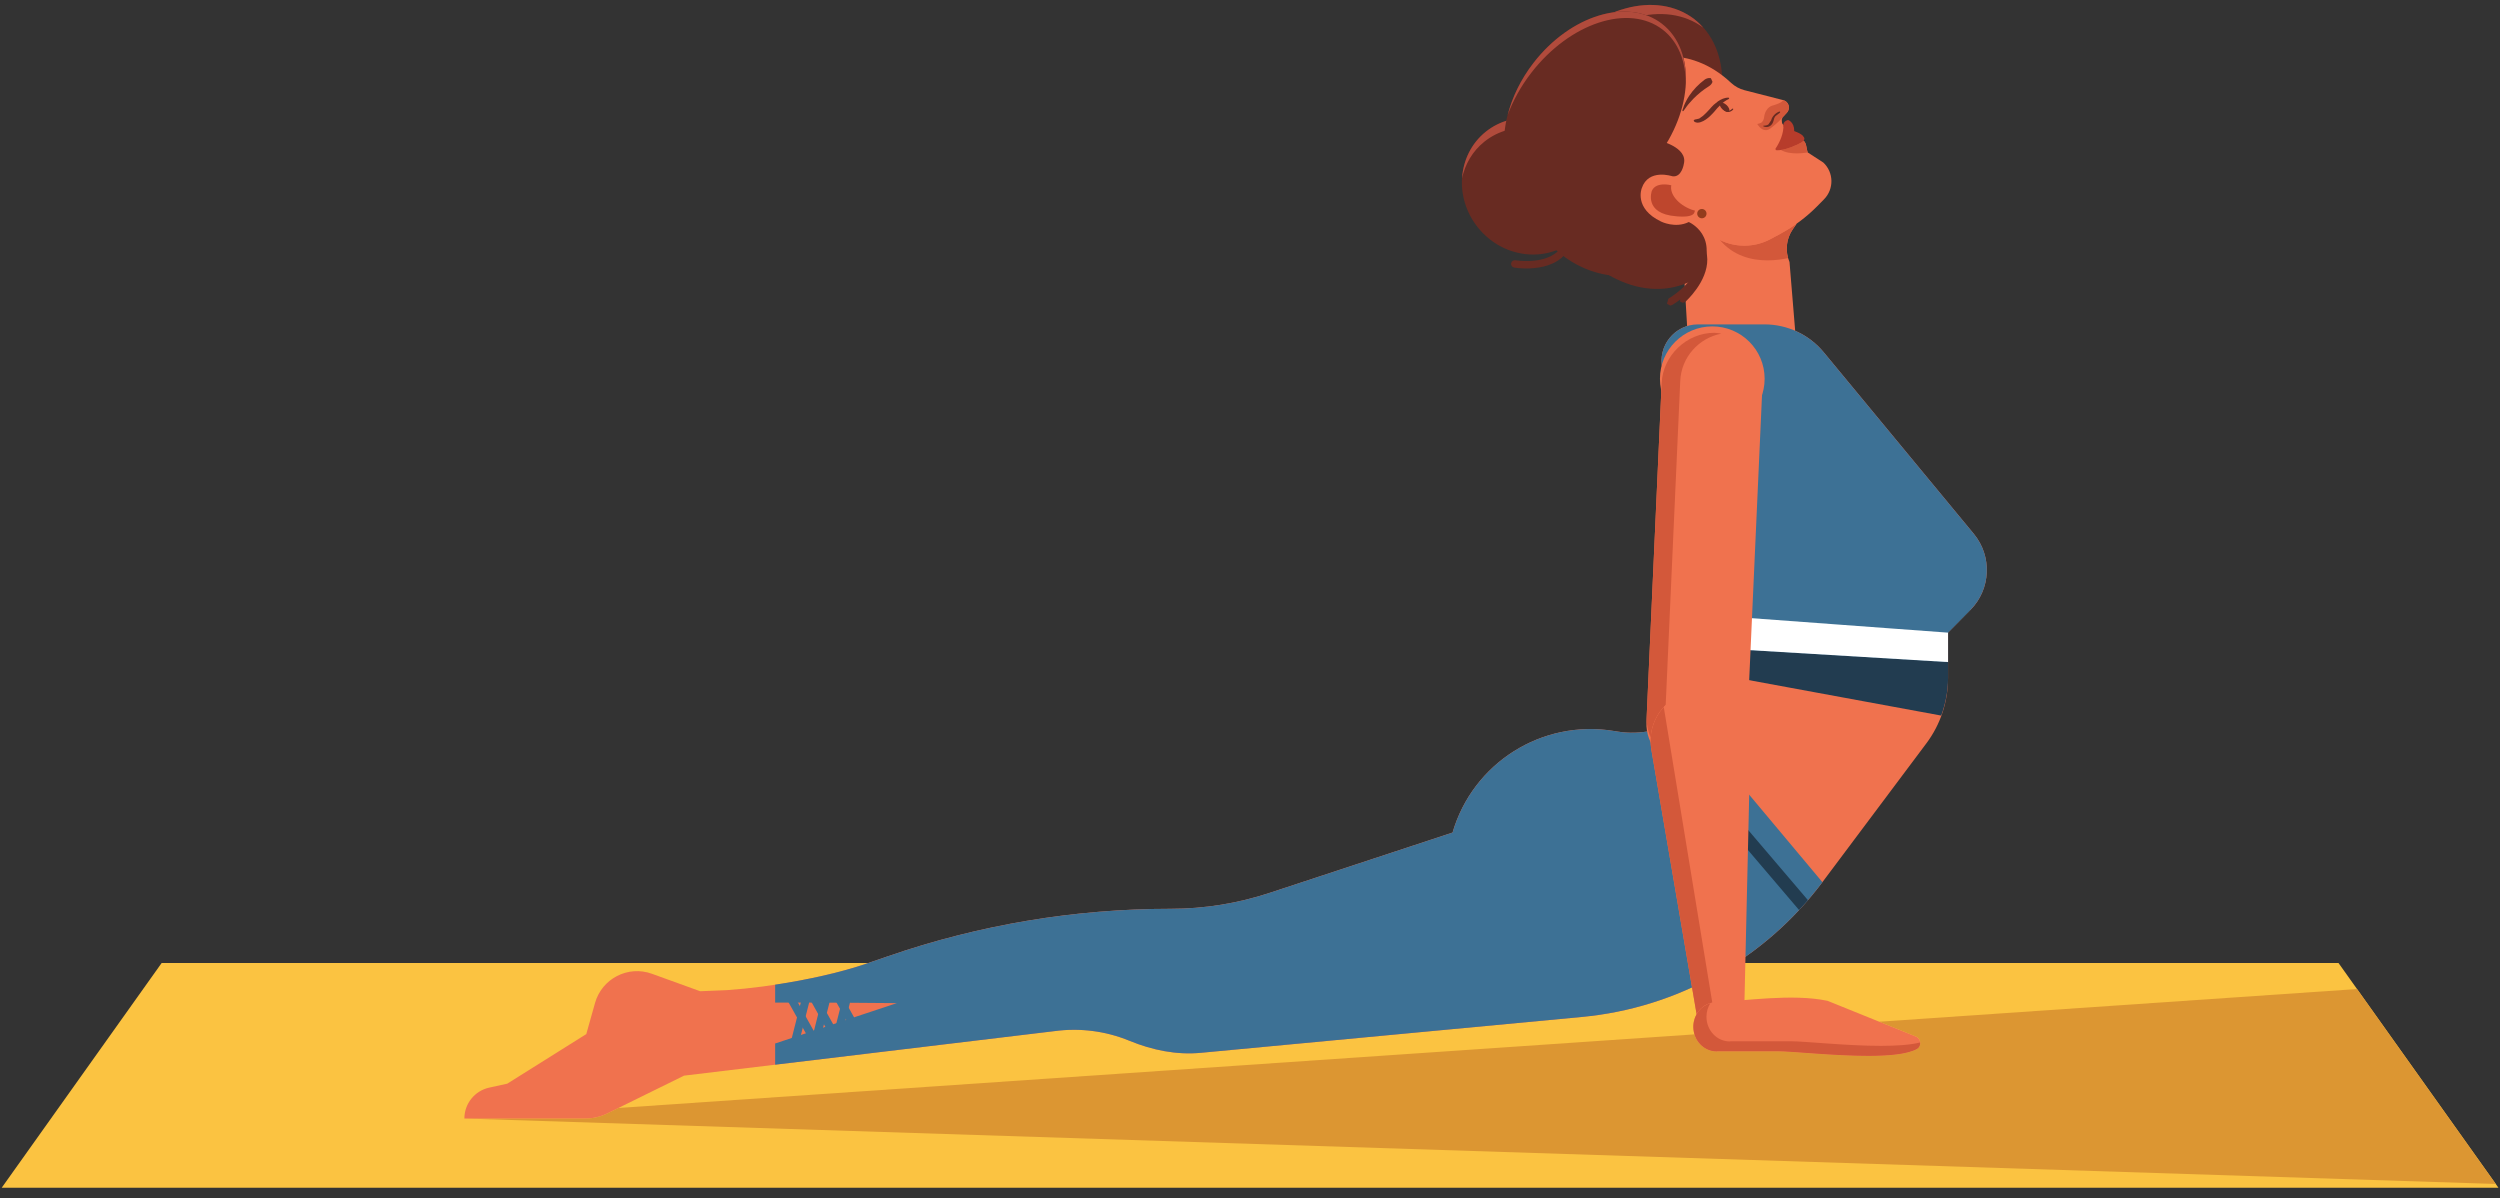 <svg width="169" height="81" viewBox="0 0 169 81" fill="none" xmlns="http://www.w3.org/2000/svg">
<rect x="0" y="0" width="169" height="81" fill="#333333" stroke="none"/>
<g id="Group 5">
<path id="path1614" d="M168.896 80.291H0.115L10.927 65.1H158.084L168.896 80.291Z" fill="#FBC341"/>
<path id="path1616" d="M168.713 80.036L31.392 75.611H39.576C40.089 75.611 40.597 75.492 41.059 75.265L41.803 74.899L114.548 69.923C114.752 70.591 115.345 71.075 116.044 71.075L116.141 71.064H120.14C120.644 71.064 121.592 71.143 122.709 71.221C123.825 71.3 125.108 71.377 126.287 71.377C127.684 71.377 128.933 71.267 129.575 70.915C129.917 70.725 129.873 70.216 129.511 70.069L127.036 69.068L159.335 66.859L168.713 80.036Z" fill="#DC9632"/>
<path id="path1618" d="M114.36 27.329L113.592 14.316L119.335 13.897L119.679 14.699L121.452 15.12L121.189 15.501C120.743 16.153 120.659 16.988 120.971 17.713L121.584 25.152L114.36 27.329Z" fill="#F0724E"/>
<path id="path1620" d="M120.876 17.449C120.687 16.801 120.792 16.097 121.171 15.529C120.792 16.099 120.688 16.801 120.876 17.449ZM121.172 15.528C121.175 15.524 121.177 15.52 121.18 15.516C121.177 15.52 121.175 15.524 121.172 15.528Z" fill="#DEBAA1"/>
<path id="path1622" d="M119.484 17.601C118.412 17.601 117.18 17.307 116.263 16.221C116.785 16.479 117.351 16.607 117.919 16.607C118.529 16.607 119.14 16.457 119.695 16.159L120.356 15.803C120.735 15.599 121.099 15.372 121.449 15.124L121.189 15.501C121.185 15.507 121.183 15.511 121.18 15.516C121.177 15.52 121.175 15.524 121.172 15.528C121.171 15.528 121.171 15.528 121.171 15.529C120.792 16.097 120.687 16.801 120.876 17.449C120.485 17.532 120.004 17.601 119.484 17.601Z" fill="#D3583A"/>
<path id="path1624" d="M113.461 8.728C115.727 11.553 115.528 15.477 113.015 17.493C110.501 19.508 106.628 18.852 104.363 16.027C102.095 13.203 102.296 9.279 104.807 7.263C107.32 5.248 111.195 5.904 113.461 8.728Z" fill="#682B22"/>
<path id="path1626" d="M103.188 18.148C102.724 18.148 102.389 18.092 102.356 18.087C102.22 18.063 102.129 17.935 102.152 17.8C102.176 17.664 102.305 17.571 102.44 17.596C102.46 17.599 104.225 17.889 105.221 17.067C105.657 16.707 105.887 16.175 105.903 15.483C105.905 15.347 106.025 15.26 106.156 15.24C106.293 15.244 106.403 15.357 106.4 15.495C106.38 16.337 106.091 16.996 105.536 17.452C104.837 18.028 103.871 18.148 103.188 18.148Z" fill="#682B22"/>
<path id="path1628" d="M113.759 20.471L113.573 20.387L113.593 20.036C113.607 20.024 114.936 18.823 114.915 17.532C114.907 16.967 114.632 16.455 114.101 16.012L114.071 15.661L114.42 15.629C115.068 16.171 115.401 16.808 115.413 17.525C115.435 19.045 113.985 20.352 113.924 20.408L113.759 20.471Z" fill="#682B22"/>
<path id="path1630" d="M112.904 20.657L112.689 20.532L112.78 20.193C112.799 20.183 114.643 19.097 114.724 17.8C114.76 17.232 114.437 16.687 113.768 16.176L113.721 15.828L114.071 15.78C114.88 16.397 115.268 17.088 115.22 17.833C115.123 19.396 113.115 20.575 113.028 20.623L112.904 20.657Z" fill="#682B22"/>
<path id="path1632" d="M114.543 1.3C117.1 3.276 117.043 7.635 114.415 11.035C111.785 14.436 107.581 15.589 105.024 13.613C102.468 11.637 102.527 7.277 105.153 3.877C107.783 0.477 111.985 -0.677 114.543 1.3Z" fill="#682B22"/>
<path id="path1634" d="M105.813 4.491C103.415 7.595 103.164 11.493 105.084 13.653L105.025 13.613C102.468 11.637 102.527 7.277 105.153 3.877C107.783 0.477 111.985 -0.677 114.543 1.3C114.765 1.472 114.961 1.667 115.143 1.872C112.581 -0.043 108.421 1.115 105.813 4.491Z" fill="#B14B3C"/>
<path id="path1636" d="M106.868 9.796C108.499 11.828 108.261 14.725 106.34 16.268C104.417 17.809 101.537 17.412 99.908 15.38C98.276 13.347 98.513 10.449 100.435 8.907C102.357 7.365 105.237 7.763 106.868 9.796Z" fill="#682B22"/>
<path id="path1638" d="M106.775 10.467C105.144 8.435 102.264 8.036 100.341 9.579C99.541 10.22 99.039 11.097 98.836 12.048C98.912 10.844 99.451 9.697 100.435 8.907C102.357 7.365 105.237 7.763 106.868 9.796C107.82 10.983 108.132 12.464 107.847 13.799C107.917 12.655 107.569 11.457 106.775 10.467Z" fill="#B14B3C"/>
<path id="path1640" d="M110.289 13.397C110.153 13.397 110.017 13.341 109.919 13.232C109.736 13.028 109.753 12.713 109.957 12.531C112.653 10.111 113.963 7.825 113.851 5.736C113.736 3.608 112.139 2.436 112.123 2.424C111.9 2.264 111.849 1.953 112.009 1.729C112.169 1.505 112.479 1.456 112.704 1.616C112.785 1.675 114.703 3.083 114.844 5.683C114.973 8.087 113.553 10.64 110.623 13.271L110.289 13.397Z" fill="#682B22"/>
<path id="path1642" d="M111.268 8.835L111.639 9.995C111.639 9.995 112.228 12.176 110.259 13.456L108.705 12.913L107.209 12.457L107.076 11.224L108.671 9.507L111.123 8.993L111.268 8.835Z" fill="#682B22"/>
<path id="path1644" d="M110.953 4.111C110.953 4.111 114.039 2.803 117.023 5.603C117.28 5.841 117.592 6.012 117.932 6.099L120.543 6.768C120.717 6.813 120.856 6.945 120.909 7.117C120.961 7.293 120.917 7.484 120.793 7.619L120.499 7.935L120.445 8.087L120.46 8.267C120.469 8.396 120.577 8.496 120.705 8.499L121.111 8.503L121.195 8.967L121.601 9.289L121.852 9.453C122.145 9.647 122.084 9.972 122.2 10.303L123.256 10.988C123.968 11.655 123.989 12.777 123.305 13.472L122.852 13.932C122.117 14.676 121.276 15.307 120.356 15.803L119.695 16.159C118.565 16.768 117.203 16.756 116.084 16.127L114.665 15.331C112.615 17.539 109.028 17.301 107.324 14.815C106.16 13.116 105.465 11.076 106.54 9.099C106.54 9.099 108.161 5.556 110.953 4.111Z" fill="#F0724E"/>
<path id="path1646" d="M121.463 10.369C121.112 10.369 120.703 10.321 120.388 10.14C120.948 10.061 121.599 9.724 121.599 9.724C121.772 9.648 121.871 9.576 121.923 9.509C122.136 9.705 122.095 10.001 122.2 10.303C122.2 10.303 121.872 10.369 121.463 10.369Z" fill="#D3583A"/>
<path id="path1648" d="M120.015 10.065C120.152 9.863 120.528 9.255 120.559 8.613C120.559 8.613 120.443 8.219 120.869 8.111C120.869 8.111 121.291 8.228 121.292 8.863C121.292 8.863 121.828 9.044 121.917 9.243C121.917 9.243 122.18 9.471 121.599 9.724C121.599 9.724 120.643 10.22 120.052 10.151L120.015 10.065Z" fill="#B73C2B"/>
<path id="path1650" d="M120.499 7.935L120.793 7.619C120.883 7.521 120.931 7.396 120.931 7.268C120.931 7.396 120.883 7.521 120.793 7.619L120.516 7.917L120.499 7.935ZM120.909 7.117C120.907 7.112 120.905 7.107 120.904 7.101C120.905 7.107 120.907 7.112 120.909 7.117ZM120.903 7.101C120.903 7.099 120.901 7.096 120.901 7.095C120.901 7.096 120.903 7.099 120.903 7.101ZM120.9 7.091C120.899 7.089 120.899 7.088 120.899 7.087C120.899 7.088 120.899 7.089 120.9 7.091ZM120.896 7.081C120.896 7.08 120.896 7.08 120.896 7.08C120.896 7.08 120.896 7.08 120.896 7.081Z" fill="#DEBAA1"/>
<path id="path1652" d="M119.365 8.799C119.02 8.799 118.792 8.383 118.792 8.383L119.056 8.3C119.165 8.215 119.233 8.084 119.249 7.947C119.344 7.184 119.869 7.124 119.869 7.124C120.549 6.919 120.529 6.767 120.529 6.767L120.567 6.777C120.716 6.824 120.837 6.935 120.896 7.08C120.896 7.08 120.896 7.08 120.896 7.081C120.896 7.083 120.897 7.085 120.899 7.087C120.899 7.088 120.899 7.089 120.9 7.091C120.9 7.092 120.9 7.093 120.901 7.095C120.901 7.096 120.903 7.099 120.903 7.101C120.904 7.101 120.904 7.101 120.904 7.101C120.905 7.107 120.907 7.112 120.909 7.117C120.924 7.167 120.931 7.217 120.931 7.268C120.931 7.396 120.883 7.521 120.793 7.619L120.499 7.935C120.24 8.265 119.709 8.66 119.709 8.66C119.587 8.76 119.471 8.799 119.365 8.799Z" fill="#D3583A"/>
<path id="path1654" d="M116.853 6.6C116.584 6.595 116.348 6.709 116.139 6.848L115.847 7.084L115.716 7.219L115.652 7.287L115.599 7.351C115.448 7.521 115.289 7.685 115.124 7.831L114.865 8.016L114.612 8.075L114.592 8.069L114.491 8.128L114.531 8.223L114.637 8.275L114.752 8.292L114.861 8.283L114.964 8.257C115.093 8.215 115.209 8.153 115.313 8.08C115.524 7.937 115.697 7.764 115.861 7.579L116.084 7.316L116.317 7.076C116.479 6.927 116.66 6.783 116.861 6.697L116.871 6.693L116.896 6.629L116.853 6.6Z" fill="#682B22"/>
<path id="path1656" d="M116.444 7.396C116.608 7.549 116.803 7.607 116.877 7.525C116.953 7.444 116.881 7.255 116.717 7.101C116.553 6.949 116.36 6.892 116.284 6.973C116.208 7.055 116.28 7.244 116.444 7.396Z" fill="#682B22"/>
<path id="path1658" d="M117.152 7.416L117.165 7.401L117.159 7.341L117.1 7.348C117.097 7.349 116.98 7.491 116.824 7.489L116.533 7.308L116.475 7.301L116.468 7.361C116.577 7.5 116.696 7.572 116.824 7.573C116.989 7.575 117.113 7.457 117.152 7.416Z" fill="#682B22"/>
<path id="path1660" d="M115.605 5.277C115.445 5.264 115.331 5.317 115.227 5.389L114.935 5.628C114.745 5.792 114.575 5.976 114.417 6.168C114.261 6.361 114.12 6.568 114.005 6.787C113.887 7.003 113.796 7.233 113.725 7.467L113.753 7.52L113.801 7.503L113.803 7.501C113.941 7.305 114.072 7.112 114.231 6.94C114.38 6.764 114.541 6.599 114.712 6.445C114.88 6.289 115.06 6.148 115.244 6.016L115.527 5.828C115.619 5.767 115.704 5.691 115.753 5.564L115.765 5.533L115.659 5.289L115.605 5.277Z" fill="#682B22"/>
<path id="path1662" d="M120.284 7.536C120.152 7.589 120.037 7.664 119.94 7.765C119.845 7.863 119.76 8 119.733 8.128L119.552 8.404C119.471 8.472 119.352 8.495 119.224 8.491L119.193 8.519L119.211 8.547C119.335 8.601 119.5 8.611 119.636 8.529C119.775 8.452 119.852 8.312 119.888 8.172C119.913 8.045 119.947 7.94 120.028 7.844L120.316 7.625L120.32 7.623L120.345 7.561L120.284 7.536Z" fill="#682B22"/>
<path id="path1664" d="M112.352 1.609C114.648 3.385 114.481 7.447 111.98 10.684C109.48 13.919 105.589 15.103 103.293 13.328C100.996 11.552 101.163 7.489 103.663 4.253C106.164 1.019 110.055 -0.167 112.352 1.609Z" fill="#682B22"/>
<path id="path1666" d="M112.4 2.007C110.107 0.235 106.128 1.54 103.512 4.924C102.807 5.835 102.28 6.805 101.92 7.769C102.223 6.584 102.801 5.369 103.663 4.253C106.164 1.019 110.055 -0.167 112.352 1.609C113.528 2.52 114.053 4.031 113.955 5.723C113.973 4.179 113.467 2.832 112.4 2.007Z" fill="#B14B3C"/>
<path id="path1668" d="M110.992 5.844C110.992 5.844 111.833 6.185 111.5 8.189C111.5 8.189 111.485 9.231 112.164 9.503C112.164 9.503 114.113 9.947 113.828 11.079C113.828 11.079 113.692 12.017 113.047 11.915C113.047 11.915 111.441 11.368 110.984 12.72C110.984 12.72 110.429 14.091 112.289 14.977C112.289 14.977 113.245 15.459 114.161 15.009C114.161 15.009 116.337 15.936 114.856 18.689C114.856 18.689 111.603 21.213 107.241 17.523C105.429 15.991 104.503 13.625 104.885 11.284C105.103 9.953 105.708 8.42 107.019 6.787C107.019 6.787 108.621 4.679 110.141 5.124C110.141 5.124 110.497 5.113 110.992 5.844Z" fill="#682B22"/>
<path id="path1670" d="M113.727 14.644C113.497 14.644 113.309 14.62 113.309 14.62C111.091 14.448 111.665 12.9 111.665 12.9C111.819 12.551 112.184 12.467 112.501 12.467C112.704 12.467 112.887 12.501 112.98 12.523C112.859 13.112 113.432 13.825 114.34 14.167L114.58 14.239L114.545 14.352C114.476 14.595 114.059 14.644 113.727 14.644Z" fill="#BE462D"/>
<path id="path1672" d="M114.832 14.672C114.96 14.791 115.159 14.783 115.277 14.656C115.395 14.528 115.388 14.329 115.26 14.211C115.133 14.092 114.933 14.1 114.815 14.227C114.697 14.355 114.704 14.553 114.832 14.672Z" fill="#923C1D"/>
<path id="path1674" d="M133.431 36.089L123.284 23.812C122.297 22.619 120.829 21.928 119.28 21.928H114.793C113.212 21.928 112.037 23.385 112.375 24.929C113.333 29.324 115.328 37.389 116.388 41.64C116.629 42.601 116.695 43.612 116.472 44.577C115.687 47.992 112.501 49.967 109.325 49.451L109.076 49.411C104.235 48.625 99.567 51.572 98.193 56.281L85.82 60.36C83.663 61.072 81.405 61.435 79.132 61.435C72.647 61.435 66.207 62.512 60.076 64.624L58.587 65.136C55.999 66.028 52.233 66.721 49.14 66.933L47.331 67.007L44.071 65.827C42.457 65.241 40.688 66.151 40.223 67.804L39.633 69.905L34.291 73.256L33.073 73.523C32.091 73.737 31.392 74.607 31.392 75.611H39.576C40.089 75.611 40.597 75.492 41.059 75.265L46.244 72.713L71.272 69.705C72.992 69.471 74.744 69.693 76.348 70.355C77.887 70.987 79.531 71.327 81.188 71.169L106.944 68.745C113.404 68.137 119.305 64.828 123.195 59.635L130.223 50.251C131.175 48.98 131.688 47.436 131.688 45.848V42.767L133.205 41.228C134.587 39.827 134.685 37.607 133.431 36.089Z" fill="#F0724E"/>
<path id="path1676" d="M133.205 41.228C133.205 41.228 119.617 40.644 116.103 40.493C116.203 40.896 116.3 41.285 116.388 41.64C116.629 42.601 116.695 43.612 116.472 44.577C116.391 44.933 116.277 45.271 116.145 45.593L131.225 48.373C131.521 47.568 131.688 46.717 131.688 45.848V42.767H131.689L133.205 41.228Z" fill="#223C50"/>
<path id="path1678" d="M113.839 48.459C112.54 49.335 110.931 49.712 109.325 49.451L109.076 49.411C104.235 48.625 99.567 51.572 98.193 56.281L85.82 60.36C83.663 61.072 81.405 61.435 79.132 61.435C72.647 61.435 66.207 62.512 60.076 64.624L58.587 65.136C56.864 65.729 54.62 66.232 52.4 66.565V67.777C54.875 67.756 60.624 67.812 60.624 67.812L52.4 70.54V71.973L71.272 69.705C72.992 69.471 74.744 69.693 76.348 70.355C77.887 70.987 79.531 71.327 81.188 71.169L106.944 68.745C113.404 68.137 119.305 64.828 123.195 59.635L113.839 48.459Z" fill="#3D7195"/>
<path id="path1680" d="M111.332 49.445L121.619 61.52C121.821 61.301 122.019 61.073 122.213 60.847L112.301 49.212C111.985 49.317 111.661 49.392 111.332 49.445Z" fill="#223C50"/>
<path id="path1682" d="M116.587 43.847C116.567 44.092 116.528 44.336 116.472 44.577C116.084 46.265 115.109 47.601 113.839 48.459" fill="#3D7195"/>
<path id="path1684" d="M133.431 36.089L123.284 23.812C122.297 22.619 120.829 21.928 119.28 21.928H114.793C113.212 21.928 112.037 23.385 112.375 24.929C113.333 29.324 115.328 37.389 116.388 41.64C116.569 42.361 116.651 43.109 116.587 43.847L131.688 44.755V42.767H131.689L133.205 41.228C134.587 39.827 134.685 37.607 133.431 36.089Z" fill="#3D7195"/>
<path id="path1686" d="M119.289 25.603C119.289 27.556 117.705 29.14 115.751 29.14C113.797 29.14 112.213 27.556 112.213 25.603C112.213 23.648 113.797 22.064 115.751 22.064C117.705 22.064 119.289 23.648 119.289 25.603Z" fill="#F0724E"/>
<path id="path1688" d="M116.388 41.64C116.569 42.361 116.651 43.109 116.587 43.847L131.688 44.755V42.767H131.689L116.388 41.64Z" fill="white"/>
<path id="path1690" d="M114.011 51.779L115.137 51.829C116.699 51.9 118.035 50.679 118.104 49.117L119.167 25.489C119.237 23.928 118.016 22.593 116.455 22.523L115.327 22.472C113.765 22.401 112.429 23.623 112.36 25.184L111.299 48.812C111.229 50.373 112.449 51.708 114.011 51.779Z" fill="#F0724E"/>
<path id="path1692" d="M111.587 49.865C111.392 49.42 111.293 48.923 111.317 48.397L112.328 25.904C112.412 24.031 114.016 22.497 115.891 22.497C116.052 22.504 116.208 22.527 116.361 22.556C114.845 22.843 113.657 24.143 113.585 25.748L112.601 47.657C112.015 48.236 111.643 49.02 111.587 49.865Z" fill="#D3583A"/>
<path id="path1694" d="M118.344 49.511L117.923 67.803C117.944 67.919 117.968 68.044 117.995 68.173L114.72 68.733L111.628 50.659C111.312 48.812 112.565 47.043 114.412 46.727C116.257 46.411 118.028 47.664 118.344 49.511Z" fill="#F0724E"/>
<path id="path1696" d="M114.691 68.561L114.381 66.749L111.628 50.659C111.445 49.588 111.791 48.547 112.471 47.796L115.751 67.777C115.3 67.867 114.917 68.159 114.691 68.561Z" fill="#D3583A"/>
<path id="path1698" d="M115.96 67.751V67.743C117.904 67.672 121.152 67.151 123.545 67.656L129.511 70.069C129.873 70.216 129.917 70.725 129.575 70.915C128.393 71.564 125.148 71.392 122.709 71.221C121.592 71.143 120.644 71.064 120.14 71.064H116.141L116.044 71.075C115.176 71.075 114.471 70.329 114.471 69.408C114.471 68.519 115.132 67.797 115.96 67.751Z" fill="#F0724E"/>
<path id="path1700" d="M114.472 69.392C114.472 69.391 114.472 69.391 114.472 69.389C114.472 69.391 114.472 69.391 114.472 69.392ZM114.472 69.373C114.472 69.373 114.472 69.372 114.472 69.371C114.472 69.372 114.472 69.373 114.472 69.373ZM114.473 69.32V69.319V69.32Z" fill="#DC9632"/>
<path id="path1702" d="M126.287 71.377C125.108 71.377 123.825 71.3 122.709 71.221C121.592 71.143 120.644 71.064 120.14 71.064H116.141L116.044 71.075C115.176 71.075 114.471 70.329 114.471 69.408C114.471 69.403 114.472 69.397 114.472 69.392C114.472 69.391 114.472 69.391 114.472 69.389C114.472 69.384 114.472 69.379 114.472 69.373C114.472 69.373 114.472 69.372 114.472 69.371C114.472 69.365 114.472 69.36 114.472 69.355C114.472 69.343 114.473 69.331 114.473 69.32V69.319C114.509 68.595 114.985 68 115.623 67.812C115.456 68.076 115.357 68.391 115.357 68.733C115.357 69.653 116.061 70.4 116.929 70.4L117.028 70.388H121.027C121.529 70.388 122.472 70.467 123.585 70.544C124.696 70.621 125.975 70.7 127.149 70.7C128.175 70.7 129.12 70.64 129.805 70.471C129.821 70.641 129.747 70.819 129.575 70.915C128.933 71.267 127.684 71.377 126.287 71.377Z" fill="#D3583A"/>
<path id="path1704" d="M56.695 70.111L56.584 70.107C56.437 70.069 56.349 69.92 56.385 69.773L57.239 66.411C57.276 66.264 57.424 66.176 57.572 66.213C57.719 66.251 57.807 66.399 57.771 66.547L56.917 69.908L56.695 70.111Z" fill="#3D7195"/>
<path id="path1706" d="M57.971 69.947L57.687 69.809L55.991 66.777C55.917 66.645 55.965 66.477 56.096 66.404C56.228 66.331 56.396 66.377 56.471 66.509L58.165 69.543C58.239 69.673 58.192 69.841 58.06 69.916L57.971 69.947Z" fill="#3D7195"/>
<path id="path1708" d="M55.219 70.465L55.108 70.46C54.961 70.423 54.872 70.273 54.911 70.127L55.763 66.764C55.8 66.617 55.948 66.528 56.096 66.565C56.243 66.603 56.332 66.752 56.295 66.899L55.441 70.261L55.219 70.465Z" fill="#3D7195"/>
<path id="path1710" d="M56.493 70.3L56.211 70.163L54.516 67.131C54.441 66.999 54.488 66.832 54.621 66.757C54.752 66.684 54.919 66.731 54.993 66.863L56.689 69.895C56.763 70.028 56.716 70.195 56.584 70.268L56.493 70.3Z" fill="#3D7195"/>
<path id="path1712" d="M53.787 70.696L53.676 70.691C53.528 70.653 53.44 70.504 53.477 70.357L54.331 66.996C54.367 66.849 54.516 66.76 54.664 66.797C54.809 66.833 54.899 66.984 54.861 67.131L54.009 70.493L53.787 70.696Z" fill="#3D7195"/>
<path id="path1714" d="M55.061 70.531L54.779 70.393L53.083 67.361C53.009 67.229 53.056 67.063 53.188 66.988C53.32 66.915 53.487 66.961 53.561 67.093L55.256 70.127C55.331 70.259 55.283 70.425 55.151 70.5L55.061 70.531Z" fill="#3D7195"/>
</g>
</svg>
